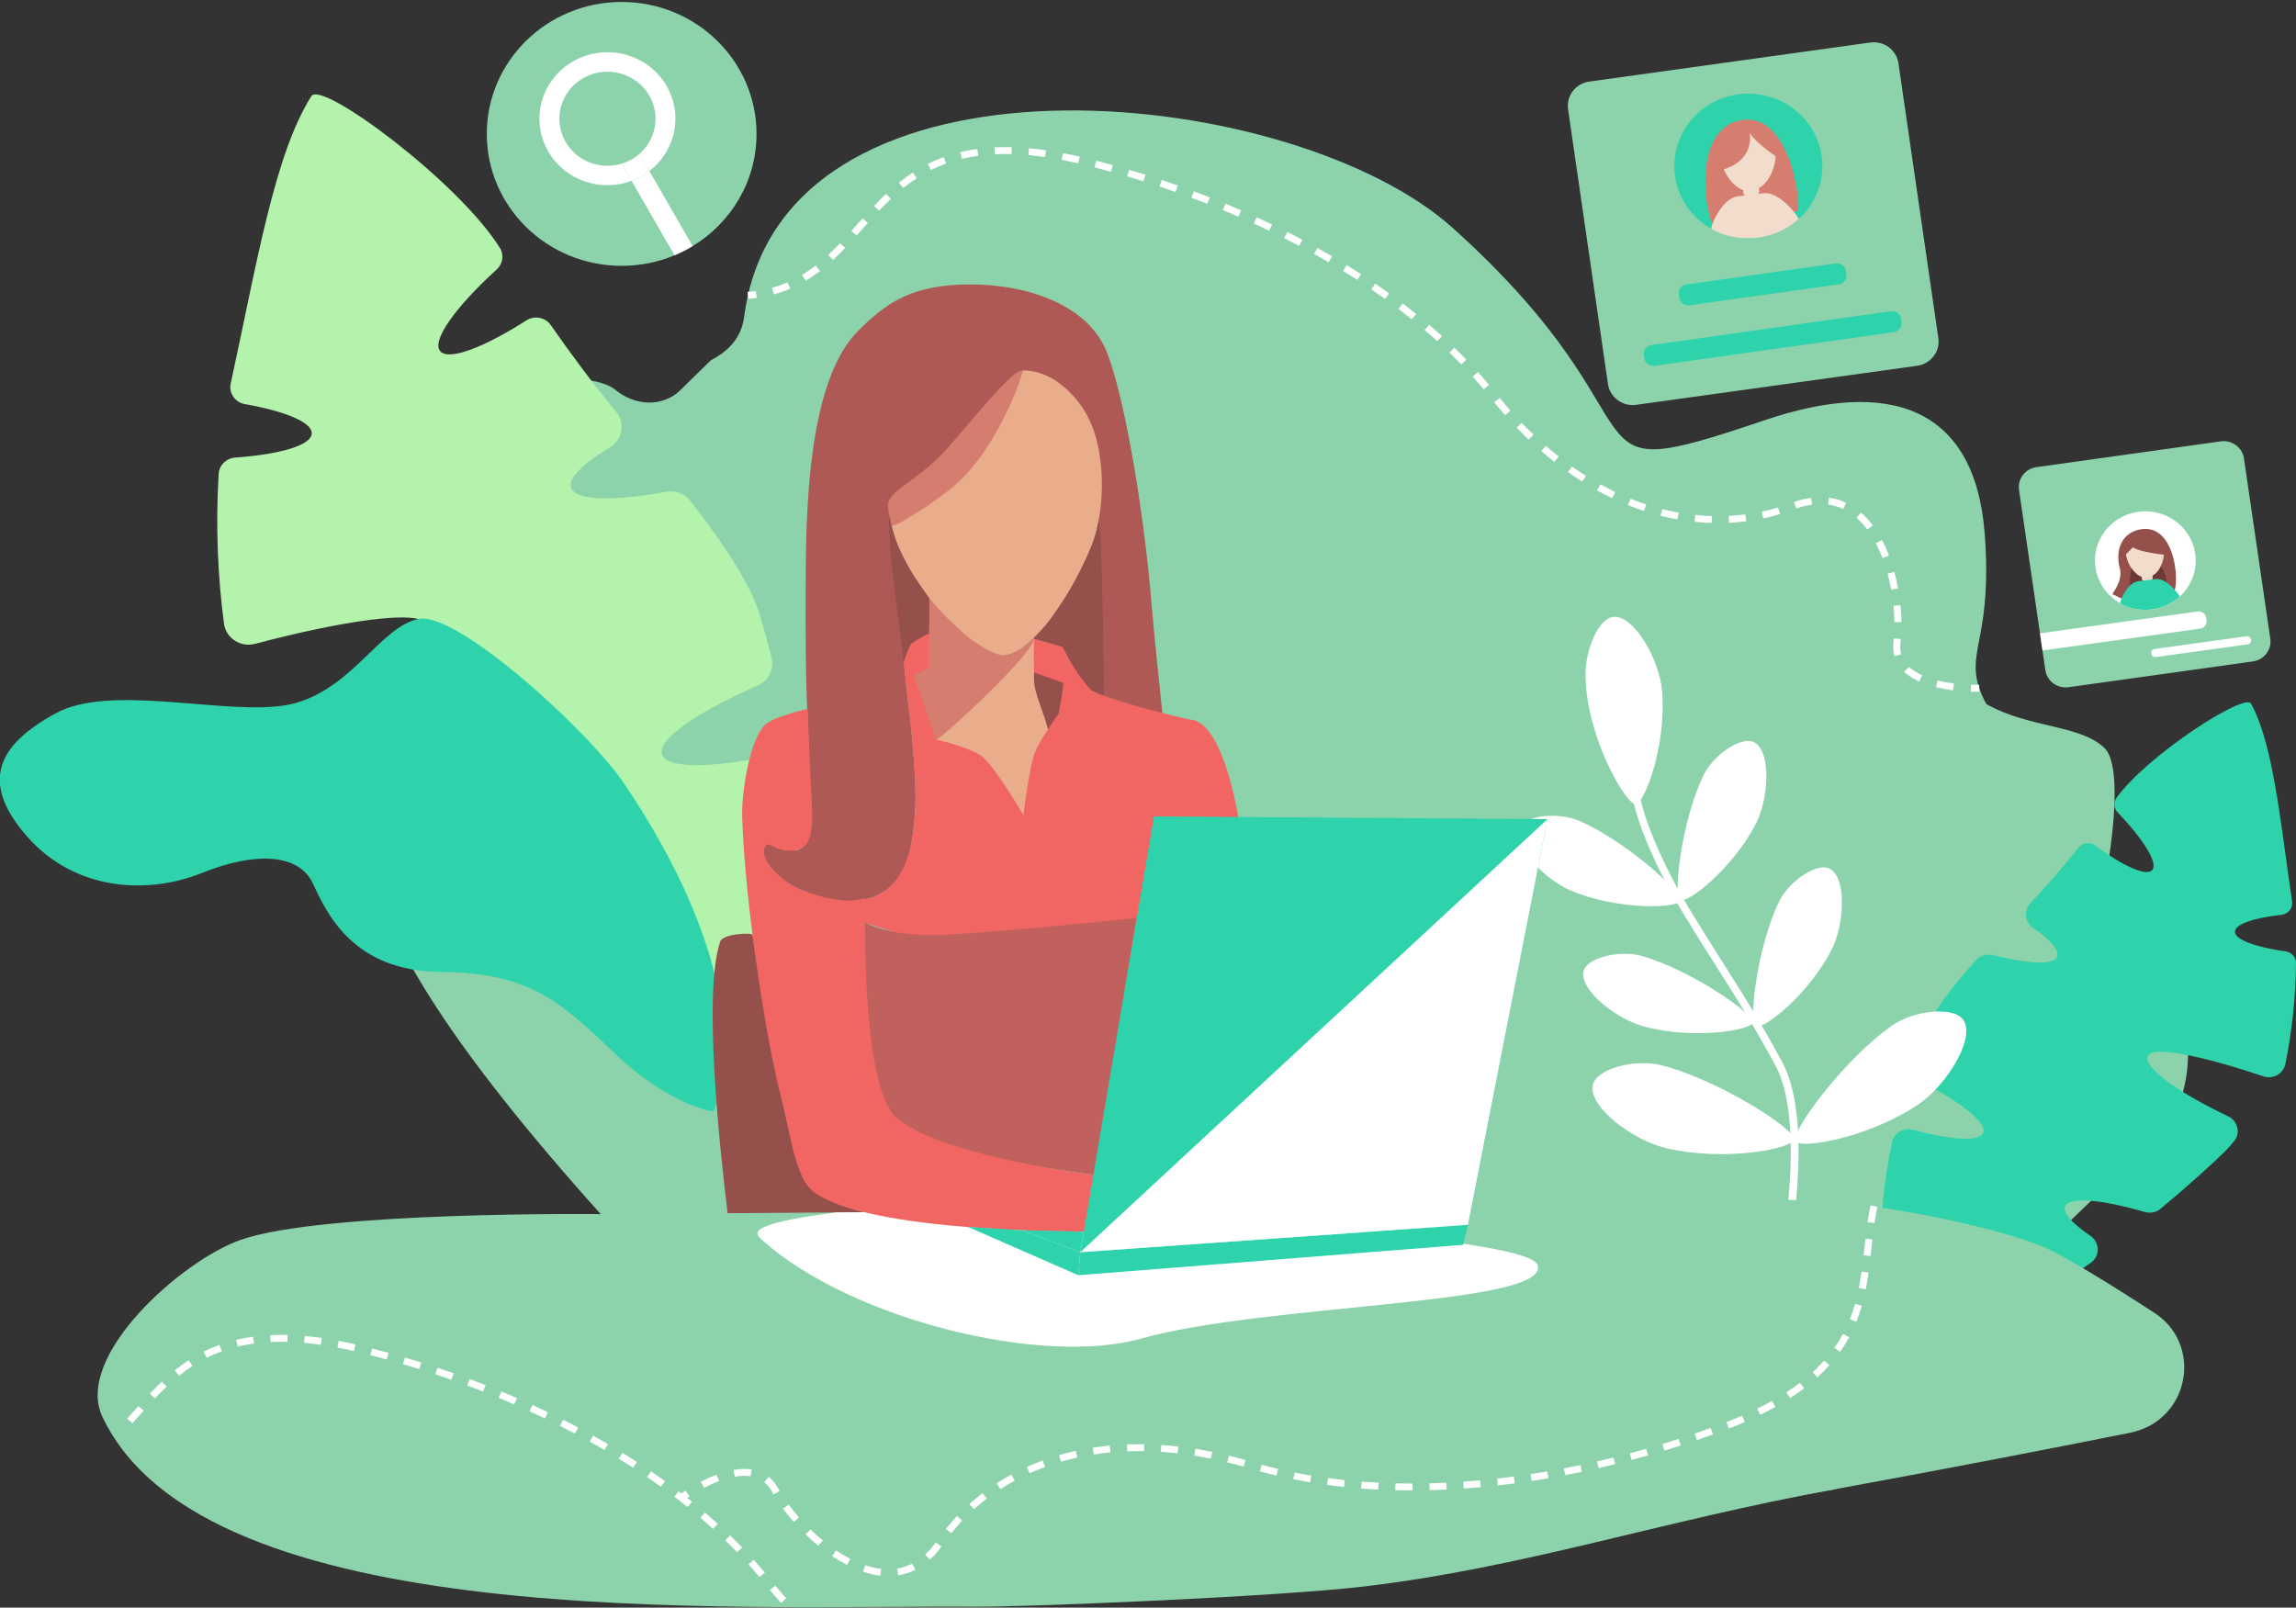<?xml version="1.0" encoding="utf-8"?>
<!-- Generator: Adobe Illustrator 23.0.3, SVG Export Plug-In . SVG Version: 6.00 Build 0)  -->
<svg version="1.1" id="Слой_1" xmlns="http://www.w3.org/2000/svg" xmlns:xlink="http://www.w3.org/1999/xlink" x="0px" y="0px"
	 width="348.446px" height="244px" viewBox="0 0 348.446 244" style="enable-background:new 0 0 348.446 244;"
	 xml:space="preserve">
<rect x="0" y="0" width="348.446" height="244" fill="#333333" stroke="none"/>
<style type="text/css">
	.st0{fill:#8CD3AC;}
	.st1{fill:#FFFFFF;}
	.st2{fill:#B3F3AC;}
	.st3{fill:#2ED3AC;}
	.st4{fill:#EAAD8C;}
	.st5{fill:#D57E70;}
	.st6{fill:#AE5955;}
	.st7{fill:#95504C;}
	.st8{fill:#F16663;}
	.st9{fill:#C0615E;}
	.st10{fill:#F2DDCC;}
	.st11{fill:#6C3A36;}
</style>
<g>
	<g>
		<g>
			<path class="st0" d="M331.053,166.503c-0.426,1.327-1.579,3.03-3.201,4.972
				c-4.242,5.081-11.691,11.81-17.747,17.766
				c-3.809,3.744-7.064,7.181-8.63,9.713
				c-6.129,9.901-13.847,19.279-22.831,27.039
				c-26.964,4.924-57.097,9.96-81.482,12.819
				c-11.569-7.158-12.436-20.161-22.812-27.032
				c-13.785-9.126-30.359-0.958-46.963-4.108
				c-17.52-3.32-24.41-10.285-35.35-22.428
				c-0.296-0.328-0.59-0.653-0.878-0.979
				c-11.439-12.756-19.445-22.98-24.904-31.348
				c-1.32-2.026-2.494-3.943-3.528-5.76c-5.461-9.588-7.118-16.421-6.804-21.902
				c0.678-11.785,10.47-17.331,11.184-30.603c0.234-4.319-0.494-9.456-2.811-15.893
				C58.403,62.379,79.901,56.083,89.747,57.773c1.577,0.269,2.855,0.745,3.673,1.416
				c2.951,2.42,7.139,2.664,9.862,0l1.72-1.69l2.889-2.829
				c2.042-1.05,3.588-2.438,4.422-4.321c0.301-0.681,0.509-1.431,0.616-2.25
				c0.146-1.121,0.338-2.209,0.577-3.264c0.039-0.18,0.081-0.358,0.125-0.536
				c9.511-38.994,82.949-31.185,106.83-9.71
				c34.425,30.954,15.052,40.108,47.415,29.167
				c18.684-6.317,31.874-2.212,33.339,17.359
				c1.117,14.947-2.538,17.517-0.998,22.825c0.049,0.168,0.104,0.338,0.164,0.513
				c0.249,0.732,0.598,1.523,1.068,2.405c6.479,3.671,14.452,3.147,17.988,6.736
				c2.032,2.069,1.767,9.604,0.452,17.761c4.463,6.136,8.739,13.081,10.831,20.074
				c0.751,2.491,1.218,4.99,1.32,7.458
				C332.147,161.469,331.853,164.022,331.053,166.503z"/>
		</g>
	</g>
	<g>
		<g>
			<path class="st1" d="M113.549,45.354l-0.089-1.038c0.418-0.034,0.835-0.08,1.239-0.137
				l0.15,1.031C114.426,45.27,113.988,45.318,113.549,45.354z"/>
		</g>
		<g>
			<path class="st1" d="M296.403,104.767c-0.923-0.113-1.799-0.271-2.603-0.469
				l0.26-1.01c0.762,0.187,1.595,0.337,2.475,0.445L296.403,104.767z
				 M291.268,103.442c-0.916-0.416-1.686-0.917-2.287-1.488l0.741-0.748
				c0.516,0.489,1.187,0.924,1.995,1.291L291.268,103.442z M287.516,99.589
				c-0.129-0.457-0.194-0.944-0.194-1.448c0-0.246,0.016-0.5,0.046-0.755
				c0.019-0.159,0.036-0.321,0.051-0.487l1.06,0.094
				c-0.016,0.174-0.034,0.346-0.054,0.513c-0.026,0.215-0.039,0.428-0.039,0.634
				c0,0.41,0.052,0.804,0.156,1.171L287.516,99.589z M287.507,94.43
				c-0.012-0.807-0.062-1.641-0.147-2.48l1.059-0.103
				c0.088,0.868,0.139,1.731,0.152,2.567L287.507,94.43z M287.01,89.487
				c-0.151-0.825-0.336-1.641-0.55-2.425l1.029-0.269
				c0.222,0.812,0.413,1.656,0.57,2.51L287.01,89.487z M285.694,84.701
				c-0.304-0.799-0.645-1.558-1.013-2.256l0.947-0.477
				c0.387,0.735,0.745,1.532,1.064,2.37L285.694,84.701z M283.377,80.362
				c-0.512-0.684-1.066-1.287-1.647-1.792l0.707-0.779
				c0.638,0.554,1.243,1.212,1.799,1.955L283.377,80.362z M259.778,79.369
				c-0.867-0.025-1.747-0.083-2.616-0.174l0.113-1.036
				c0.842,0.088,1.695,0.144,2.534,0.168L259.778,79.369z M262.401,79.343
				l-0.053-1.041c0.845-0.041,1.696-0.116,2.529-0.223l0.138,1.033
				C264.154,79.223,263.275,79.301,262.401,79.343z M254.568,78.828
				c-0.85-0.152-1.711-0.338-2.558-0.552l0.267-1.009
				c0.822,0.208,1.657,0.388,2.483,0.536L254.568,78.828z M267.602,78.674
				l-0.225-1.018c0.827-0.175,1.652-0.385,2.455-0.625l0.312,0.996
				C269.313,78.276,268.458,78.494,267.602,78.674z M249.501,77.548
				c-0.817-0.267-1.642-0.568-2.452-0.893l0.404-0.964
				c0.788,0.317,1.591,0.609,2.385,0.869L249.501,77.548z M279.72,77.248
				c-0.726-0.34-1.499-0.567-2.299-0.674l0.144-1.032
				c0.91,0.121,1.79,0.379,2.615,0.766L279.72,77.248z M272.604,77.184
				l-0.359-0.981c0.889-0.312,1.765-0.528,2.605-0.643l0.148,1.032
				C274.229,76.697,273.424,76.897,272.604,77.184z M244.663,75.607
				c-0.773-0.369-1.551-0.769-2.313-1.19l0.524-0.907
				c0.743,0.411,1.502,0.802,2.256,1.161L244.663,75.607z M240.114,73.095
				c-0.722-0.455-1.447-0.94-2.154-1.442l0.625-0.844
				c0.692,0.491,1.401,0.965,2.106,1.41L240.114,73.095z M235.888,70.102
				c-0.666-0.526-1.335-1.08-1.989-1.649l0.708-0.778
				c0.641,0.558,1.296,1.102,1.949,1.617L235.888,70.102z M231.994,66.714
				c-0.612-0.584-1.226-1.196-1.824-1.819l0.776-0.714
				c0.588,0.612,1.19,1.213,1.792,1.787L231.994,66.714z M228.427,63.005
				c-0.559-0.631-1.119-1.289-1.665-1.956l0.831-0.652
				c0.538,0.656,1.089,1.304,1.639,1.925L228.427,63.005z M225.156,59.078
				c-0.535-0.639-1.094-1.282-1.661-1.912l0.799-0.689
				c0.576,0.639,1.144,1.292,1.686,1.941L225.156,59.078z M221.764,55.311
				c-0.58-0.601-1.184-1.206-1.794-1.797l0.749-0.74
				c0.619,0.599,1.231,1.212,1.819,1.822L221.764,55.311z M218.116,51.774
				c-0.621-0.565-1.263-1.131-1.908-1.684l0.701-0.784
				c0.653,0.559,1.304,1.133,1.932,1.705L218.116,51.774z M214.248,48.462
				c-0.652-0.526-1.326-1.055-2.006-1.573l0.654-0.822
				c0.687,0.524,1.37,1.059,2.029,1.591L214.248,48.462z M210.194,45.369
				c-0.68-0.491-1.383-0.984-2.089-1.467l0.61-0.854
				c0.714,0.488,1.424,0.987,2.111,1.483L210.194,45.369z M117.443,44.681
				l-0.286-1.003c0.805-0.22,1.597-0.495,2.354-0.819l0.426,0.955
				C119.135,44.157,118.296,44.449,117.443,44.681z M122.284,42.615l-0.555-0.889
				c0.688-0.412,1.381-0.886,2.059-1.41l0.66,0.818
				C123.736,41.683,123.008,42.182,122.284,42.615z M205.979,42.486
				c-0.709-0.46-1.436-0.919-2.16-1.366l0.567-0.881
				c0.731,0.451,1.465,0.915,2.181,1.379L205.979,42.486z M201.628,39.804
				c-0.729-0.427-1.476-0.854-2.221-1.269l0.527-0.905
				c0.751,0.418,1.505,0.849,2.24,1.28L201.628,39.804z M126.429,39.446
				l-0.733-0.755c0.567-0.527,1.152-1.108,1.789-1.775l0.779,0.711
				C127.612,38.309,127.012,38.905,126.429,39.446z M197.16,37.314
				c-0.745-0.395-1.51-0.79-2.273-1.175l0.488-0.926
				c0.769,0.388,1.54,0.787,2.292,1.185L197.16,37.314z M130.002,35.738
				l-0.8-0.688c0.29-0.323,0.58-0.648,0.87-0.973
				c0.276-0.309,0.552-0.619,0.83-0.928l0.8,0.688
				c-0.277,0.308-0.552,0.617-0.827,0.926
				C130.583,35.088,130.293,35.414,130.002,35.738z M192.591,35.008
				c-0.764-0.367-1.544-0.732-2.318-1.085l0.45-0.944
				c0.78,0.356,1.566,0.725,2.336,1.094L192.591,35.008z M187.935,32.881
				c-0.775-0.337-1.567-0.672-2.357-0.998l0.414-0.96
				c0.796,0.328,1.595,0.667,2.375,1.006L187.935,32.881z M133.418,31.969
				l-0.78-0.709c0.645-0.68,1.242-1.278,1.824-1.827l0.739,0.75
				C134.633,30.719,134.05,31.303,133.418,31.969z M183.204,30.927
				c-0.79-0.31-1.597-0.618-2.397-0.915l0.378-0.974
				c0.806,0.3,1.619,0.61,2.415,0.922L183.204,30.927z M178.394,29.139
				c-0.804-0.283-1.622-0.563-2.429-0.831l0.343-0.986
				c0.813,0.271,1.636,0.552,2.447,0.837L178.394,29.139z M137.092,28.527
				l-0.676-0.805c0.695-0.559,1.405-1.076,2.112-1.536l0.59,0.867
				C138.441,27.495,137.759,27.99,137.092,28.527z M173.521,27.518
				c-0.815-0.256-1.642-0.507-2.458-0.747l0.307-0.998
				c0.821,0.242,1.654,0.495,2.475,0.752L173.521,27.518z M168.593,26.066
				c-0.825-0.227-1.66-0.449-2.483-0.661l0.27-1.008
				c0.829,0.213,1.671,0.437,2.501,0.666L168.593,26.066z M141.286,25.808
				l-0.485-0.927c0.78-0.39,1.592-0.74,2.415-1.037l0.37,0.977
				C142.802,25.104,142.029,25.436,141.286,25.808z M163.619,24.792
				c-0.848-0.196-1.69-0.375-2.503-0.53l0.204-1.022
				c0.826,0.158,1.682,0.339,2.544,0.539L163.619,24.792z M145.989,24.1
				l-0.254-1.012c0.831-0.2,1.7-0.362,2.582-0.482l0.146,1.032
				C147.618,23.754,146.785,23.909,145.989,24.1z M158.596,23.838
				c-0.862-0.124-1.714-0.225-2.534-0.299l0.098-1.037
				c0.839,0.076,1.711,0.179,2.592,0.306L158.596,23.838z M150.98,23.411
				l-0.052-1.04c0.846-0.04,1.731-0.048,2.621-0.024l-0.029,1.041
				C152.656,23.364,151.799,23.372,150.98,23.411z"/>
		</g>
		<g>
			<path class="st1" d="M300.054,104.982c-0.323,0-0.648-0.005-0.969-0.014l0.033-1.041
				c0.416,0.012,0.838,0.017,1.256,0.012l0.011,1.042
				C300.275,104.981,300.165,104.982,300.054,104.982z"/>
		</g>
	</g>
</g>
<g>
	<g>
		<path class="st2" d="M47.311,65.797c0.078-1.695-3.989-3.365-10.16-4.468
			c-1.479-0.264-2.451-1.673-2.138-3.112c4.035-18.561,6.65-34.779,12.248-43.636
			c1.543-2.434,22.309,12.982,28.596,23.031c0.664,1.062,0.46,2.433-0.471,3.281
			c-6.244,5.686-9.903,10.77-8.593,12.388c1.238,1.522,6.556-0.484,13.102-4.659
			c1.228-0.783,2.862-0.469,3.688,0.716c3.123,4.484,6.446,8.941,9.906,13.147
			c1.422,1.726,0.993,4.278-0.937,5.434c-4.116,2.473-6.364,4.674-5.87,6.11
			c0.673,1.984,6.314,2.081,14.386,0.614c1.407-0.257,2.835,0.271,3.698,1.376
			c5.343,6.855,9.236,12.917,10.53,17.264c0.607,2.044,1.214,4.233,1.796,6.525
			c0.438,1.717-0.438,3.501-2.086,4.226c-9.341,4.113-15.296,8.231-14.529,10.496
			c0.705,2.076,6.945,2.074,15.73,0.348c2.13-0.419,4.19,0.989,4.483,3.088
			c2.348,16.986,1.571,34.299-8.21,40.438
			c-7.994,5.011-23.731-4.7-38.099-16.457c-1.979-1.626-1.719-4.664,0.495-5.973
			c4.282-2.535,6.631-4.794,6.126-6.272c-0.768-2.245-7.994-2.058-17.925,0.11
			c-1.23,0.264-2.531-0.091-3.434-0.955c-6.046-5.756-10.924-10.871-13.503-13.771
			c-0.714-0.801-1.368-1.661-1.971-2.568c-1.265-1.913-0.36-4.486,1.797-5.34
			c11.789-4.671,19.77-9.717,18.891-12.313c-0.874-2.561-13.434-0.51-26.147,2.852
			c-2.201,0.582-4.423-0.854-4.718-3.064c-0.933-7.024-1.296-14.845-0.807-22.733
			c0.082-1.32,1.142-2.37,2.489-2.468C42.531,68.948,47.229,67.593,47.311,65.797
			z"/>
	</g>
</g>
<g>
	<path class="st3" d="M4.13,126.979c7.338,8.337,18.399,8.791,26.52,5.51
		c8.118-3.272,14.704-2.92,16.809,1.56c2.108,4.471,6.03,13.33,19.385,13.459
		s18.007,4.301,26.422,12.341c8.415,8.041,14.979,8.83,14.979,8.83
		s3.38-6.498,0.543-19.4c-1.701-7.738-5.643-17.786-13.901-30.117
		c-5.592-8.358-25.613-26.436-31.37-25.227
		c-5.759,1.218-9.858,10.266-18.637,12.759c-7.791,2.212-23.452-2.05-33.032,0.297
		c-1.218,0.295-2.328,0.696-3.317,1.23
		C-0.281,112.978-3.211,118.635,4.13,126.979z"/>
</g>
<g>
	<g>
		<g>
			<path class="st3" d="M339.185,141.401c0.027-1.149,2.854-2.095,7.076-2.562
				c1.012-0.112,1.735-1.02,1.591-2.007c-1.855-12.725-2.86-23.803-6.227-30.04
				c-0.928-1.714-15.687,7.77-20.407,14.279c-0.499,0.688-0.425,1.623,0.164,2.238
				c3.953,4.123,6.187,7.724,5.225,8.758c-0.908,0.973-4.408-0.622-8.636-3.738
				c-0.793-0.585-1.912-0.446-2.526,0.318c-2.321,2.89-4.776,5.752-7.312,8.439
				c-1.042,1.103-0.872,2.847,0.378,3.714c2.665,1.856,4.081,3.445,3.68,4.393
				c-0.548,1.311-4.365,1.122-9.751-0.232c-0.939-0.237-1.929,0.056-2.564,0.764
				c-3.933,4.392-6.848,8.314-7.927,11.194c-0.506,1.354-1.02,2.806-1.52,4.329
				c-0.377,1.141,0.131,2.386,1.211,2.95c6.119,3.2,9.951,6.25,9.326,7.747
				c-0.574,1.371-4.791,1.089-10.647-0.472c-1.42-0.379-2.878,0.48-3.175,1.885
				c-2.384,11.374-2.673,23.109,3.649,27.697c5.167,3.746,16.259-2.109,26.521-9.409
				c1.414-1.01,1.381-3.075-0.054-4.059c-2.775-1.906-4.256-3.538-3.845-4.514
				c0.624-1.483,5.499-1.031,12.109,0.88c0.819,0.234,1.715,0.052,2.365-0.491
				c4.356-3.618,7.893-6.855,9.772-8.699c0.52-0.509,1.003-1.061,1.453-1.647
				c0.945-1.236,0.454-3.016-0.964-3.69c-7.748-3.687-12.905-7.456-12.189-9.171
				c0.711-1.692,9.103,0.26,17.537,3.103c1.46,0.492,3.029-0.378,3.332-1.858
				c0.961-4.705,1.573-9.974,1.613-15.327c0.007-0.895-0.661-1.653-1.566-1.78
				C342.268,143.746,339.157,142.619,339.185,141.401z"/>
		</g>
	</g>
</g>
<g>
	<g>
		<g>
			<path class="st1" d="M270.604,192.505c0.264-0.005,0.498-0.189,0.552-0.453
				c0.182-0.874,4.374-21.527-0.707-30.904
				c-3.351-6.182-6.044-10.418-8.894-14.903c-1.493-2.348-3.035-4.776-4.795-7.665
				c-5.297-8.696-8.63-17.316-8.107-20.96c0.613-4.271-2.027-5.712-2.139-5.771
				c-0.282-0.146-0.631-0.045-0.781,0.23c-0.151,0.275-0.046,0.617,0.235,0.764
				c0.079,0.044,2.039,1.163,1.543,4.619c-0.566,3.938,2.753,12.657,8.258,21.696
				c1.766,2.898,3.311,5.331,4.806,7.682c2.963,4.663,5.522,8.69,8.854,14.837
				c4.889,9.019,0.64,29.941,0.597,30.151c-0.064,0.305,0.138,0.603,0.451,0.665
				C270.519,192.502,270.562,192.506,270.604,192.505z"/>
		</g>
		<path class="st1" d="M287.253,155.584c-7.379,5.082-15.665,16.409-14.778,17.641
			c0.886,1.232,11.392-0.609,18.771-5.691c4.056-2.793,8.353-9.519,6.864-12.493
			C296.89,152.604,290.576,153.296,287.253,155.584z"/>
		<path class="st1" d="M270.05,136.733c-3.347,6.741-4.745,18.485-3.569,19.044
			c1.176,0.559,8.206-5.033,11.553-11.774c1.84-3.705,2.207-10.428-0.148-12.039
			C275.956,130.645,271.557,133.697,270.05,136.733z"/>
		<path class="st1" d="M258.587,117.55c-3.347,6.741-4.745,18.485-3.569,19.044
			c1.176,0.559,8.206-5.033,11.553-11.774c1.84-3.705,2.207-10.428-0.148-12.039
			C264.493,111.462,260.094,114.514,258.587,117.55z"/>
		<path class="st1" d="M240.618,102.361c0.058,9.472,6.19,19.817,7.605,19.692
			c1.415-0.126,4.752-9.194,4-17.309c-0.413-4.46-3.929-10.922-7.046-11.127
			C242.624,93.448,240.596,98.692,240.618,102.361z"/>
		<path class="st1" d="M252.014,161.647c8.748,2.163,20.626,9.842,20.249,11.303
			c-0.377,1.461-10.862,3.417-19.61,1.254
			c-4.809-1.189-11.28-5.966-10.976-9.265
			C241.925,162.236,248.074,160.673,252.014,161.647z"/>
		<path class="st1" d="M249.14,145.082c7.363,2.063,17.232,8.886,16.872,10.115
			c-0.36,1.23-9.308,2.617-16.671,0.555c-4.047-1.134-9.408-5.355-9.061-8.146
			C240.565,145.319,245.824,144.153,249.14,145.082z"/>
		<path class="st1" d="M239.594,124.555c7.028,2.979,15.909,10.997,15.39,12.17
			c-0.52,1.174-9.576,1.414-16.604-1.565c-3.863-1.638-8.619-6.503-7.905-9.226
			C231.06,123.703,236.429,123.214,239.594,124.555z"/>
	</g>
</g>
<path class="st0" d="M323.239,217.46c-12.195,2.43-27.777,5.46-44.594,8.534
	c-26.964,4.924-47.415,11.95-71.799,14.81
	c-12.964,1.52-50.595,3.104-58.973,3.05
	c-37.041-0.236-116.793,4.075-132.336-28.829
	c-4.326-9.156,11.982-23.697,21.012-26.856
	c12.499-4.372,54.611-3.902,54.611-3.902l19.266-0.137l16.383-0.114l4.344-0.03
	l26.72-0.188c0,0,93.771-4.297,124.768-0.885
	c7.01,0.772,20.99,3.592,27.465,6.33c4.404,1.862,16.414,9.731,16.414,9.731
	C334.534,203.725,332.422,215.629,323.239,217.46z"/>
<g>
	<path class="st4" d="M141.581,109.011c0.086,0.983,0.039,1.261,0.163,2.279
		c0.221,1.82,0.665,0.999,4.311,2.275c4.085,1.431,3.543,1.925,5.068,3.809
		c1.174,1.45,4.103,6.561,4.26,6.54c0.209-0.027,0.698-3.953,1.007-5.877
		c0.741-4.608,2.806-6.843,2.87-7.164c0.091-0.458-1.796-5.079-2.06-6.679
		c-0.078-0.476-0.04-1.459-0.069-2.143c-0.009-0.204,0.067-5.264,0.01-5.31
		c-0.099-0.08-2.105,2.505-3.902,2.657c-0.162,0.014-0.653,0.076-1.433,0.028
		c-2.926-0.18-6.939-4.606-7.393-5.091c-2.221-2.373-3.276-3.962-3.26-3.534
		C141.253,93.551,140.644,98.288,141.581,109.011z"/>
	<path class="st4" d="M155.162,55.744c-0.713,0.175-1.23,0.849-1.931,1.372
		c-1.065,0.794-1.666,1.529-2.464,2.476c-1.524,1.808,0.111-0.212-3.051,3.526
		c-2.435,2.879-2.823,3.34-2.823,3.34c-1.265,1.505-1.584,1.897-2.237,2.554
		c-0.243,0.244-1.083,1.08-2.325,2.088c-1.243,1.009-1.593,1.138-2.708,2.027
		c-2.169,1.729-3.524,2.128-2.663,5.348c0.43,1.608,0.023,2.006,2.629,7.127
		c0.859,1.689,3.266,4.992,3.325,5.062c4.969,5.969,7.675,7.697,9.669,8.437
		c1.131,0.42,1.668,0.44,2.209,0.305c1.27-0.317,2.06-0.832,2.523-1.213
		c3.494-2.876,5.146-5.467,5.146-5.467c2.432-3.588,4.026-6.267,5.364-10.283
		c1.445-4.338,1.452-6.586,1.421-9.071c-0.022-1.785,0.09-4.646-1.113-8.026
		c-0.433-1.215-1.126-2.746-2.438-4.466c-0.386-0.506-1.756-2.933-4.688-4.187
		C157.012,55.841,155.469,55.668,155.162,55.744z"/>
	<path class="st5" d="M156.994,96.75c0,2.47-14.088,15.264-14.919,15.56
		c-0.099,0.035-2.566-7.126-3.329-9.705l2.144-1.116
		c0.008-0.706,0.019-1.435,0.018-2.175c-0.003-2.846-0.108-8.808,0.055-8.606
		c0.663,0.819,2.687,3.149,5.56,5.645c1.776,1.543,4.822,3.262,5.943,3.086
		c0.87-0.136,1.526-0.42,2.335-0.933c1.112-0.706,2.084-1.751,2.195-1.797
		C157.007,96.704,156.994,96.737,156.994,96.75z"/>
	<path class="st5" d="M155.194,56.151c0.353-0.062-3.522,11.518-10.076,17.322
		c-2.792,2.473-9.589,6.904-9.884,6.244c0,0-0.668-1.682-0.477-3.546
		c0.029-0.287,0.358-1.257,2.089-2.545c1.507-1.121,1.828-1.243,2.799-1.962
		c1.613-1.192,2.56-2.066,3.324-2.938c1.016-1.16,1.133-1.241,2.674-3.109
		c0.894-1.084,5.855-6.99,7.189-8.159
		C154.109,56.34,154.839,56.213,155.194,56.151z"/>
	<path class="st6" d="M156.978,96.941l4.18,1.362c0,0,2.778,5.314,4.161,6.379
		c0.815,0.628,2.407,1.187,3.241,1.51c2.013,0.78,7.856,2.155,7.856,2.155
		s-1.289-12.163-1.616-16.226c-1.263-15.721-4.527-33.709-7.095-39.292
		c-3.323-7.223-13.311-10.023-22.096-9.629
		c-7.663,0.343-11.346,2.966-15.439,7.085c-7.77,7.819-7.849,28.363-7.897,38.077
		c-0.095,19.071,0.371,19.064,0.476,26.414c0.089,6.228,0.874,9.331,0.011,12.283
		c-0.184,0.629-0.935,1.791-1.8,1.934c-3.29,0.545-4.426-1.801-4.906-0.688
		c-2.28,5.285,15.609,13.925,21.019,3.812c1.389-2.596,1.855-8.025,1.873-11.13
		c0.021-3.793-0.598-10.498-1.196-15.015c-0.178-1.344-0.534-5.309-0.534-5.309
		s0.903-2.74,1.169-2.867c1.071-0.512,2.552-1.48,2.552-1.48
		s0.169-4.84,0.058-5.602c0,0-0.467-0.623-1.169-1.641
		c-0.536-0.779-0.929-1.342-1.469-2.223c-1.048-1.71-1.89-3.617-2.195-4.324
		c-0.391-0.908-1.708-5.287-1.333-6.304c0.755-2.046,3.805-3.054,7.591-6.758
		c3.296-3.224,10.756-13.205,12.723-13.237c0.229-0.004,4.897-0.416,9.038,5.509
		c3.672,5.253,3.462,13.759,2.254,18.652c-1.144,4.636-5.688,12.696-9.157,16.049
		c-0.101,0.097-0.197,0.191-0.296,0.28L156.978,96.941z"/>
	<path class="st7" d="M140.984,90.747c-0.279-0.355-1.112-1.53-1.976-2.829
		c-0.772-1.161-1.514-2.472-1.917-3.31c-0.444-0.925-1.101-2.243-1.483-3.673
		c-0.367-1.375-0.676-2.616-0.708-2.874c-0.018-0.141-0.017,1.704,0.148,4.129
		c0.166,2.446,0.45,5.383,0.729,7.436c0.376,2.77,1.367,10.887,1.367,10.887
		l0.593-1.452c0,0,0.265-0.966,0.475-1.087c0.656-0.378,2.445-1.286,2.713-1.625
		C141.035,96.213,141.035,90.812,140.984,90.747z"/>
	<path class="st7" d="M166.726,79.07c-0.043,0.096-0.237,1.86-1.119,3.936
		c-0.97,2.284-2.305,4.948-3.231,6.495c-0.674,1.127-1.93,3.015-2.601,3.989
		c-0.767,1.113-2.058,2.557-2.793,3.225c-0.029,0.026-0.015,0.282-0.015,0.282
		l4.21,1.172c0,0,2.69,5.152,4.161,6.379c0.982,0.819,2.236,1.138,2.236,1.138
		S167.208,77.99,166.726,79.07z"/>
	<path class="st7" d="M156.949,101.916c3.949,1.43,4.441,1.596,4.439,1.74
		c-0.036,2.189-0.35,2.579-0.651,4.53c-0.07,0.455-1.667,2.594-1.667,2.594
		c-0.664-2.596-1.727-4.764-2.073-6.73
		C156.886,103.424,156.896,101.897,156.949,101.916z"/>
	<path class="st8" d="M140.959,96.14c-0.147,0.034-2.455,1.345-2.638,1.532
		c-0.303,0.308-1.189,2.712-1.176,2.841c0.209,2.125,0.724,6.683,1.085,9.663
		c0.142,1.171,0.237,2.362,0.317,3.329c0.178,2.149,0.268,3.698,0.268,3.698
		s0.736,1.21,1.123,1.159c0.824-0.11,2.163-6.053,2.163-6.053
		s-2.109-5.993-3.31-9.658c-0.026-0.078,0.443-0.287,0.943-0.548
		c0.427-0.222,1.182-0.615,1.182-0.615
		C140.942,101.119,140.996,96.131,140.959,96.14z"/>
	<path class="st8" d="M161.178,98.169c0.235,0.033,1.517,3.413,4.286,6.438
		c0.266,0.29,1.306,2.518,1.328,2.715c0.254,2.229-0.946,6.007-1.9,7.73
		c-0.33,0.596-0.87,1.174-1.134,1.124c-0.259-0.048-0.424-0.604-0.616-1.289
		c-0.127-0.454-0.556-1.323-1.179-2.647c-0.773-1.641-1.396-3.166-1.268-4.065
		c0.08-0.568,0.656-3.306,0.68-4.475c0.004-0.198-4.443-1.502-4.448-1.708
		c-0.065-2.627-0.048-4.41,0.04-4.995
		C156.977,96.932,161.152,98.166,161.178,98.169z"/>
	<path class="st8" d="M142.14,112.306c0.511-0.015,5.487,1.348,6.888,2.498
		c2.157,1.77,6.283,8.915,6.283,8.915s0.869-7.198,1.75-9.525
		c0.61-1.61,3.671-6.083,3.661-5.86c-0.044,0.97,0.747,2.891,1.619,4.34
		c0.977,1.624,1.156,3.322,1.445,3.417c0.839,0.275,3.113-6.213,2.91-8.447
		c-0.072-0.787-1.193-2.99-1.193-2.99c1.853,1.414,14.132,4.44,15.332,4.587
		c4.909,0.602,7.094,14.815,7.094,14.815l-12.693-0.089
		c0,0-2.417,13.945-2.607,15.274c-0.545,3.816-21.442,8.081-41.465,0.759
		c-0.732-0.268-0.119-2.839,0.014-3.424c0.084-0.373,5.993-0.05,7.385-10.123
		c0.335-2.425,0.52-5.441,0.247-9.217c-0.015-0.209,0.71,1.129,1.093,1.13
		C140.787,118.365,141.806,112.316,142.14,112.306z"/>
	<path class="st9" d="M131.061,139.874c0,0,3.182,2.179,11.039,2.026
		c7.002-0.136,30.425-2.569,30.425-2.569l-6.392,39.013
		c-7.892-1.098-15.073-2.337-19.299-3.378c-7.231-1.781-8.607-2.592-10.872-4.428
		C130.813,166.364,131.061,139.874,131.061,139.874z"/>
	<path class="st7" d="M131.153,183.984L110.426,184.129
		c-1.2-9.764-3.751-33.547-1.122-41.226c0.418-1.223,4.848-1.38,4.905-1.019
		c4.328,27.637,7.098,35.758,7.687,36.961
		C123.335,181.778,128.864,183.417,131.153,183.984z"/>
	<path class="st1" d="M173.153,203.166c-15.034,4.221-43.77-2.861-57.298-14.786
		c-1.303-1.148-3.225-2.491,10.954-4.366l4.344-0.03l26.72-0.188
		c31.3,1.535,74.241,4.344,75.475,8.211
		C235.296,198.107,192.165,197.828,173.153,203.166z"/>
	<path class="st8" d="M122.572,107.577c0,0-5.512,1.252-6.633,2.578
		c-2.299,2.72-3.392,10.216-3.305,13.745c0.272,11.005,3.28,32.977,6.162,43.617
		c0.921,3.4,1.794,11.092,4.598,13.292c8.114,6.366,41.362,6.124,41.362,6.124
		l1.378-8.59c0,0-22.285-2.667-29.807-8.417
		c-4.994-3.817-5.111-24.748-5.083-33.586c0-0.149-2.893,1.52-9.794-1.381
		c-3.356-1.411-6.55-5.007-5.202-6.668c0.503-0.619,2.526,1.673,5.319,0.461
		c2.12-0.919,1.732-5.288,1.487-9.841
		C122.825,114.657,122.696,110.367,122.572,107.577z"/>
	<polygon class="st3" points="222.03,188.929 222.785,185.89 163.951,190.049 163.637,193.544 	"/>
	<polygon class="st3" points="146.898,186.209 154.996,186.711 163.951,190.049 163.637,193.544 	
		"/>
	<polygon class="st3" points="164.482,186.934 154.996,186.711 163.951,190.049 	"/>
	<polygon class="st3" points="175.133,123.914 234.85,124.323 222.785,185.89 163.951,190.049 	"/>
	<path class="st1" d="M234.85,124.323l-12.065,61.567l-58.834,4.16
		c0,0,26.894-24.932,35.859-33.243C208.57,148.686,234.85,124.323,234.85,124.323z"/>
</g>
<g>
	<path class="st1" d="M118.521,243.272c-0.559-0.631-1.119-1.289-1.665-1.956l0.831-0.652
		c0.538,0.656,1.09,1.304,1.639,1.925L118.521,243.272z"/>
	<path class="st1" d="M115.251,239.345c-0.535-0.639-1.094-1.282-1.661-1.912l0.799-0.689
		c0.576,0.639,1.144,1.292,1.686,1.941L115.251,239.345z"/>
	<path class="st1" d="M111.859,235.578c-0.581-0.601-1.184-1.206-1.794-1.797l0.749-0.74
		c0.619,0.599,1.231,1.212,1.819,1.822L111.859,235.578z"/>
	<path class="st1" d="M108.21,232.041c-0.621-0.565-1.263-1.131-1.908-1.684l0.701-0.784
		c0.653,0.559,1.304,1.133,1.932,1.705L108.21,232.041z"/>
	<path class="st1" d="M104.343,228.73c-0.652-0.526-1.326-1.055-2.006-1.573l0.654-0.822
		c0.687,0.524,1.37,1.059,2.029,1.591L104.343,228.73z"/>
	<path class="st1" d="M100.288,225.637c-0.68-0.491-1.383-0.984-2.089-1.467l0.61-0.854
		c0.713,0.488,1.424,0.987,2.111,1.483L100.288,225.637z"/>
	<path class="st1" d="M96.074,222.753c-0.709-0.46-1.436-0.919-2.16-1.366l0.567-0.882
		c0.731,0.451,1.465,0.915,2.181,1.379L96.074,222.753z"/>
	<path class="st1" d="M91.723,220.071c-0.729-0.427-1.476-0.854-2.22-1.269l0.527-0.905
		c0.751,0.418,1.505,0.849,2.24,1.28L91.723,220.071z"/>
	<path class="st1" d="M87.254,217.581c-0.745-0.395-1.51-0.79-2.273-1.175l0.488-0.926
		c0.769,0.388,1.54,0.787,2.292,1.185L87.254,217.581z"/>
	<path class="st1" d="M20.096,216.006l-0.8-0.688c0.29-0.323,0.58-0.648,0.87-0.973
		c0.276-0.309,0.552-0.619,0.829-0.928l0.8,0.688
		c-0.277,0.308-0.552,0.617-0.827,0.926
		C20.678,215.356,20.388,215.682,20.096,216.006z"/>
	<path class="st1" d="M82.686,215.276c-0.764-0.367-1.544-0.732-2.318-1.086l0.45-0.944
		c0.78,0.356,1.566,0.725,2.336,1.094L82.686,215.276z"/>
	<path class="st1" d="M78.03,213.149c-0.775-0.337-1.567-0.672-2.357-0.998l0.414-0.96
		c0.796,0.328,1.595,0.667,2.375,1.006L78.03,213.149z"/>
	<path class="st1" d="M23.513,212.236l-0.78-0.709c0.645-0.68,1.242-1.278,1.824-1.827
		l0.739,0.75C24.728,210.986,24.145,211.57,23.513,212.236z"/>
	<path class="st1" d="M73.299,211.195c-0.79-0.31-1.597-0.618-2.397-0.915l0.378-0.974
		c0.806,0.3,1.619,0.61,2.415,0.922L73.299,211.195z"/>
	<path class="st1" d="M68.488,209.406c-0.804-0.283-1.622-0.563-2.429-0.831l0.343-0.986
		c0.813,0.271,1.637,0.552,2.447,0.837L68.488,209.406z"/>
	<path class="st1" d="M27.186,208.795l-0.676-0.805c0.695-0.559,1.405-1.076,2.112-1.536
		l0.59,0.867C28.536,207.762,27.854,208.258,27.186,208.795z"/>
	<path class="st1" d="M63.616,207.785c-0.815-0.256-1.642-0.507-2.457-0.747l0.307-0.998
		c0.821,0.242,1.654,0.495,2.475,0.752L63.616,207.785z"/>
	<path class="st1" d="M58.688,206.334c-0.825-0.227-1.66-0.449-2.483-0.661l0.27-1.008
		c0.829,0.213,1.671,0.437,2.501,0.666L58.688,206.334z"/>
	<path class="st1" d="M31.381,206.075l-0.485-0.927c0.78-0.39,1.592-0.739,2.415-1.037
		l0.37,0.977C32.897,205.371,32.123,205.704,31.381,206.075z"/>
	<path class="st1" d="M53.713,205.06c-0.848-0.196-1.69-0.375-2.503-0.53l0.204-1.022
		c0.826,0.158,1.682,0.339,2.544,0.539L53.713,205.06z"/>
	<path class="st1" d="M36.084,204.368l-0.254-1.012c0.831-0.2,1.7-0.362,2.582-0.482
		l0.146,1.032C37.712,204.021,36.88,204.177,36.084,204.368z"/>
	<path class="st1" d="M48.691,204.106c-0.862-0.124-1.714-0.225-2.534-0.299l0.098-1.037
		c0.839,0.076,1.711,0.179,2.592,0.306L48.691,204.106z"/>
	<path class="st1" d="M41.075,203.679l-0.052-1.04c0.846-0.04,1.731-0.048,2.621-0.024
		l-0.029,1.041C42.751,203.632,41.894,203.64,41.075,203.679z"/>
</g>
<g>
	<g>
		<path class="st1" d="M106.348,224.893c0.822-0.426,1.632-0.788,2.406-1.078l0.38,0.973
			c-0.734,0.274-1.504,0.619-2.288,1.025L106.348,224.893z M111.33,223.096
			c0.995-0.173,1.918-0.196,2.746-0.066l-0.168,1.029
			c-0.709-0.111-1.514-0.09-2.391,0.063L111.33,223.096z M116.663,224.145
			c0.374,0.302,0.713,0.664,1.008,1.077c0.144,0.201,0.28,0.418,0.405,0.644
			c0.078,0.141,0.159,0.283,0.243,0.427l-0.924,0.518
			c-0.089-0.152-0.175-0.302-0.257-0.451c-0.105-0.191-0.219-0.373-0.34-0.541
			c-0.24-0.336-0.514-0.629-0.814-0.871L116.663,224.145z M119.695,228.364
			c0.483,0.654,1.013,1.31,1.574,1.949l-0.807,0.679
			c-0.581-0.661-1.129-1.34-1.63-2.017L119.695,228.364z M123.001,232.134
			c0.608,0.591,1.238,1.155,1.873,1.677l-0.685,0.798
			c-0.658-0.541-1.31-1.125-1.939-1.736L123.001,232.134z M126.886,235.314
			c0.718,0.484,1.442,0.914,2.153,1.279l-0.496,0.922
			c-0.748-0.385-1.508-0.837-2.261-1.343L126.886,235.314z M131.328,237.567
			c0.82,0.273,1.627,0.455,2.4,0.543l-0.122,1.035
			c-0.847-0.096-1.729-0.294-2.62-0.591L131.328,237.567z M151.238,225.13
			c0.724-0.466,1.48-0.912,2.244-1.326l0.515,0.912
			c-0.741,0.401-1.473,0.833-2.174,1.285L151.238,225.13z M149.104,226.624
			l0.654,0.822c-0.668,0.508-1.321,1.047-1.94,1.602l-0.719-0.768
			C147.739,227.707,148.414,227.149,149.104,226.624z M155.821,222.648
			c0.786-0.353,1.599-0.684,2.419-0.984l0.373,0.976
			c-0.795,0.291-1.585,0.613-2.348,0.955L155.821,222.648z M145.237,230.092
			l0.781,0.708c-0.574,0.607-1.127,1.243-1.644,1.891l-0.839-0.641
			C144.07,231.379,144.642,230.72,145.237,230.092z M160.722,220.851
			c0.826-0.24,1.678-0.457,2.532-0.645l0.234,1.016
			c-0.831,0.183-1.66,0.394-2.463,0.628L160.722,220.851z M136.149,238.064
			c0.794-0.129,1.56-0.377,2.278-0.739l0.488,0.926
			c-0.816,0.411-1.688,0.694-2.592,0.841L136.149,238.064z M142.014,234.12
			l0.869,0.601c-0.545,0.754-1.136,1.424-1.756,1.989l-0.726-0.762
			C140.969,235.432,141.511,234.817,142.014,234.12z M165.823,219.725
			c0.849-0.132,1.721-0.241,2.592-0.324l0.103,1.037
			c-0.85,0.081-1.7,0.187-2.528,0.316L165.823,219.725z M171.021,219.228
			c0.858-0.033,1.736-0.042,2.61-0.029l-0.017,1.042
			c-0.855-0.013-1.713-0.004-2.552,0.028L171.021,219.228z M176.237,219.306
			c0.854,0.056,1.727,0.135,2.596,0.234l-0.123,1.035
			c-0.852-0.097-1.708-0.174-2.544-0.23L176.237,219.306z M181.413,219.894
			c0.844,0.135,1.705,0.291,2.56,0.466l-0.217,1.02
			c-0.84-0.171-1.686-0.325-2.515-0.457L181.413,219.894z M186.51,220.929
			c0.828,0.203,1.672,0.427,2.511,0.667l-0.298,1
			c-0.825-0.236-1.657-0.456-2.471-0.656L186.51,220.929z M191.492,222.31
			c0.812,0.223,1.647,0.436,2.482,0.633l-0.25,1.013
			c-0.847-0.2-1.695-0.416-2.519-0.643L191.492,222.31z M196.479,223.49
			c0.828,0.166,1.677,0.323,2.523,0.464l-0.179,1.027
			c-0.858-0.144-1.719-0.302-2.558-0.47L196.479,223.49z M201.541,224.338
			c0.84,0.114,1.698,0.217,2.55,0.307l-0.114,1.036
			c-0.863-0.091-1.732-0.196-2.582-0.311L201.541,224.338z M206.651,224.879
			c0.842,0.065,1.705,0.12,2.565,0.162l-0.054,1.04
			c-0.87-0.043-1.743-0.099-2.595-0.164L206.651,224.879z M211.785,225.135
			c0.845,0.02,1.71,0.03,2.571,0.029l0.001,1.042
			c-0.871,0.001-1.745-0.009-2.598-0.029L211.785,225.135z M216.927,225.13
			c0.85-0.021,1.715-0.053,2.57-0.094l0.052,1.041
			c-0.863,0.042-1.736,0.073-2.595,0.095L216.927,225.13z M222.064,224.884
			c0.848-0.06,1.71-0.13,2.562-0.208l0.099,1.037
			c-0.86,0.079-1.73,0.15-2.585,0.21L222.064,224.884z M283.86,182.955
			l1.043,0.207c-0.155,0.75-0.294,1.554-0.424,2.458l-1.054-0.145
			C283.558,184.551,283.701,183.726,283.86,182.955z M227.184,224.415
			c0.842-0.095,1.7-0.2,2.55-0.313l0.143,1.032
			c-0.858,0.114-1.723,0.221-2.572,0.316L227.184,224.415z M283.109,187.998
			l1.058,0.114c-0.048,0.427-0.095,0.856-0.142,1.286
			c-0.044,0.408-0.089,0.817-0.135,1.226l-1.058-0.114
			c0.046-0.408,0.09-0.816,0.135-1.222
			C283.014,188.857,283.06,188.427,283.109,187.998z M232.277,223.738
			c0.841-0.128,1.693-0.267,2.535-0.412l0.185,1.026
			c-0.848,0.146-1.708,0.286-2.555,0.416L232.277,223.738z M237.338,222.866
			c0.832-0.159,1.678-0.329,2.516-0.506l0.224,1.018
			c-0.844,0.178-1.697,0.349-2.535,0.51L237.338,222.866z M282.522,193.003
			l1.055,0.143c-0.13,0.919-0.268,1.744-0.422,2.52l-1.045-0.199
			C282.259,194.71,282.394,193.904,282.522,193.003z M242.359,221.809
			c0.829-0.19,1.67-0.391,2.5-0.596l0.261,1.01
			c-0.836,0.207-1.683,0.409-2.518,0.6L242.359,221.809z M247.347,220.574
			c0.825-0.22,1.658-0.45,2.477-0.683l0.298,1
			c-0.825,0.235-1.664,0.467-2.495,0.688L247.347,220.574z M281.531,197.885l1.026,0.28
			c-0.241,0.848-0.52,1.67-0.829,2.443l-0.992-0.379
			C281.032,199.488,281.299,198.699,281.531,197.885z M252.288,219.165
			c0.818-0.248,1.642-0.507,2.451-0.768l0.334,0.989
			c-0.815,0.263-1.645,0.523-2.469,0.774L252.288,219.165z M257.175,217.587
			c0.809-0.277,1.623-0.564,2.421-0.853l0.37,0.977
			c-0.804,0.291-1.624,0.58-2.439,0.859L257.175,217.587z M279.691,202.467
			l0.941,0.487c-0.41,0.758-0.87,1.5-1.369,2.206l-0.876-0.593
			C278.862,203.895,279.301,203.188,279.691,202.467z M261.996,215.837
			c0.81-0.315,1.604-0.642,2.36-0.971l0.432,0.952
			c-0.769,0.335-1.576,0.667-2.399,0.987L261.996,215.837z M276.84,206.506l0.801,0.686
			c-0.564,0.63-1.18,1.251-1.832,1.844l-0.725-0.763
			C275.71,207.704,276.301,207.109,276.84,206.506z M266.669,213.799
			c0.779-0.382,1.536-0.778,2.251-1.178l0.528,0.905
			c-0.732,0.409-1.506,0.814-2.302,1.204L266.669,213.799z M273.157,209.873
			l0.653,0.823c-0.669,0.508-1.389,1.011-2.132,1.492l-0.587-0.869
			C271.812,210.852,272.509,210.364,273.157,209.873z"/>
	</g>
	<g>
		<path class="st1" d="M103.231,226.767c0.265-0.182,0.534-0.36,0.802-0.532l0.584,0.871
			c-0.348,0.223-0.696,0.457-1.036,0.695l-0.62-0.847
			C103.051,226.892,103.141,226.829,103.231,226.767z"/>
	</g>
</g>
<path class="st0" d="M283.825,6.454c2.074-0.288,3.993,1.123,4.288,3.152l6.055,41.714
	c0.295,2.029-1.148,3.908-3.221,4.196l-42.631,5.925
	c-2.074,0.288-3.994-1.123-4.288-3.152l-6.055-41.714
	c-0.295-2.029,1.148-3.908,3.221-4.196L283.825,6.454"/>
<path class="st3" d="M276.42,23.466c0.982,5.992-3.185,11.63-9.311,12.591
	c-6.125,0.961-11.885-3.118-12.868-9.109c-0.983-5.994,3.186-11.631,9.31-12.592
	C269.677,13.394,275.438,17.473,276.42,23.466z"/>
<path class="st3" d="M280.225,41.608c0.109,0.741-0.421,1.434-1.178,1.541l-22.62,3.19
	c-0.757,0.107-1.466-0.412-1.575-1.153l-0.07-0.475
	c-0.109-0.741,0.421-1.434,1.178-1.541l22.62-3.19
	c0.757-0.107,1.466,0.412,1.575,1.153L280.225,41.608z"/>
<path class="st3" d="M288.583,48.865c0.109,0.741-0.421,1.434-1.178,1.541l-36.29,5.119
	c-0.757,0.107-1.466-0.412-1.575-1.153l-0.07-0.476
	c-0.109-0.741,0.421-1.434,1.178-1.541l36.29-5.118
	c0.757-0.107,1.466,0.412,1.575,1.153L288.583,48.865z"/>
<path class="st5" d="M267.011,29.279c0,0,4.691,3.762,5.79,2.686
	c0.666-0.652-1.034-14.992-8.504-13.733c-8.051,1.357-5.062,15.701-4.317,15.717
	c1.438,0.032,4.598-4.331,4.598-4.331l-0.134-0.921
	c-2.298-0.948-3.077-3.594-3.121-3.839c-0.192-1.071-1.002-2.972,0.702-4.668
	c0.796-0.793,2.443-1.482,4.191-1.035c0.058,0.015,3.589,1,2.931,5.605
	c-0.354,2.476-2.234,3.665-2.257,3.688L267.011,29.279z"/>
<path class="st5" d="M269.918,30.272c0.498-1.187-1.028-3.726-1.18-3.873
	c-0.348-0.335-4.794,0.009-6.403,0.509c-0.188,0.058-0.573,2.65-0.415,3.532
	C262.452,33.399,269.217,31.942,269.918,30.272z"/>
<path class="st10" d="M266.262,29.789l-0.747,0.104c-0.465,0.065-0.896-0.252-0.962-0.708
	l0,0c-0.066-0.455,0.258-0.877,0.723-0.942l0.747-0.104
	c0.465-0.065,0.896,0.252,0.962,0.708v0
	C267.051,29.302,266.727,29.724,266.262,29.789z"/>
<path class="st10" d="M269.441,22.646c0.291,2.282-0.942,5.917-3.658,6.319
	c-2.479,0.367-4.495-3.007-4.786-5.288c-0.291-2.282,1.363-4.362,3.695-4.647
	C267.024,18.746,269.15,20.364,269.441,22.646z"/>
<path class="st10" d="M272.958,33.274c-4.748,4.158-10.609,3.096-13.254,1.443
	c-0.187-0.117,1.492-4.617,4.051-4.924l3.87-0.465
	C270.184,29.02,273.123,33.129,272.958,33.274z"/>
<path class="st5" d="M265.301,18.883c0,0,0.045,0.103,0.088,0.288
	c0.309,1.333,0.965,5.074-3.946,6.584c-0.238,0.073-1.348-2.737-0.611-4.337
	C261.584,19.788,263.442,18.528,265.301,18.883z"/>
<path class="st5" d="M269.85,23.947c0,0-4.512-2.828-4.746-4.817
	c-0.082-0.701,1.611-0.45,3.124,0.875
	C269.803,21.385,269.85,23.947,269.85,23.947z"/>
<g>
	<path class="st0" d="M341.905,100.386l-27.972,3.914
		c-1.702,0.238-3.278-0.919-3.522-2.584l-4-27.37
		c-0.243-1.665,0.939-3.208,2.641-3.446l27.972-3.914
		c1.702-0.238,3.278,0.919,3.522,2.584l4,27.37
		C344.789,98.605,343.607,100.148,341.905,100.386z"/>
	<path class="st1" d="M333.132,83.891c0.672,4.079-2.161,7.92-6.331,8.578
		c-4.169,0.658-8.094-2.115-8.767-6.194c-0.673-4.08,2.161-7.921,6.33-8.579
		C328.534,77.038,332.459,79.812,333.132,83.891z"/>
	<path class="st7" d="M326.729,87.855c0,0,2.834,2.906,3.239,1.948
		c0.816-1.929-0.009-10.33-5.093-9.468c-2.957,0.501-3.87,3.262-3.177,5.894
		c0.551,2.091-1.325,3.985-1.091,3.99c0.393,0.008,1.619,1.07,2.433,0.657
		c1.213-0.615,2.034-2.789,2.034-2.789l-0.092-0.627
		c-1.566-0.644-2.097-2.445-2.128-2.612c-0.132-0.729-0.684-2.023,0.475-3.179
		c0.541-0.54,1.662-1.011,2.853-0.707c0.039,0.01,2.444,0.679,1.999,3.815
		c-0.239,1.686-1.519,2.497-1.534,2.513L326.729,87.855z"/>
	<path class="st11" d="M328.709,88.53c0.339-0.809-0.703-2.537-0.806-2.636
		c-0.237-0.228-3.264,0.009-4.359,0.351c-0.128,0.04-0.389,1.804-0.28,2.405
		C323.628,90.663,328.233,89.667,328.709,88.53z"/>
	<path class="st10" d="M326.204,88.208l-0.508,0.071c-0.317,0.044-0.61-0.171-0.656-0.481
		l0,0c-0.045-0.31,0.175-0.597,0.492-0.642l0.509-0.071
		c0.317-0.044,0.61,0.171,0.656,0.481l0,0
		C326.741,87.876,326.521,88.164,326.204,88.208z"/>
	<path class="st10" d="M328.379,83.338c0.2,1.553-0.637,4.029-2.486,4.305
		c-1.688,0.252-3.062-2.044-3.262-3.598c-0.2-1.553,0.925-2.971,2.513-3.166
		C326.731,80.684,328.179,81.784,328.379,83.338z"/>
	<path class="st3" d="M330.781,90.571c-3.23,2.834-7.221,2.115-9.023,0.991
		c-0.127-0.079,1.013-3.145,2.755-3.355l2.635-0.319
		C328.889,87.677,330.893,90.473,330.781,90.571z"/>
	<path class="st7" d="M322.472,82.119c0,0,0.038-0.066,0.124-0.165
		c0.613-0.712,2.42-2.597,5.275-0.607c0.138,0.096-1.099,1.193-2.29,1.458
		C324.368,83.075,323.039,83.252,322.472,82.119z"/>
	<path class="st7" d="M328.658,84.223c0,0-4.148-0.427-5.038-1.217
		c-0.669-0.594,1.872-1.479,1.803-2.06c-0.056-0.477,1.097-0.307,2.127,0.594
		C328.625,82.479,328.658,84.223,328.658,84.223z"/>
	<path class="st7" d="M321.743,85.086c0,0,0.927-1.012,1.877-1.947
		c0.521-0.512,1.296-0.855,1.352-1.334c0.056-0.477-1.097-0.306-2.127,0.597
		C321.774,83.341,321.743,85.086,321.743,85.086z"/>
	<path class="st1" d="M334.868,94.15l-0.056-0.391c-0.088-0.608-0.668-1.036-1.29-0.95
		l-23.927,3.309l0.38,2.601l23.922-3.307
		C334.519,95.326,334.956,94.758,334.868,94.15z"/>
	<g>
		<path class="st1" d="M326.485,99.098c-0.041-0.287,0.164-0.555,0.458-0.595l14.048-1.943
			c0.293-0.04,0.567,0.161,0.608,0.448l0.027,0.184
			c0.041,0.287-0.164,0.555-0.457,0.595l-14.048,1.942
			c-0.293,0.04-0.567-0.161-0.608-0.448L326.485,99.098z"/>
	</g>
</g>
<path class="st0" d="M94.345,0.298c11.304,0,20.466,8.966,20.466,20.026
	c0,7.191-3.873,13.496-9.693,17.026c-0.873,0.531-1.793,0.999-2.749,1.398
	c-2.463,1.03-5.178,1.599-8.025,1.599c-11.304,0-20.466-8.966-20.466-20.023
	C73.879,9.264,83.041,0.298,94.345,0.298"/>
<g>
	<path class="st1" d="M87.115,9.233c-4.963,2.741-6.714,8.9-3.913,13.756
		c2.543,4.406,7.958,6.213,12.648,4.463l-1.505-2.609
		c-3.21,0.975-6.791-0.328-8.511-3.308c-1.981-3.434-0.743-7.789,2.767-9.727
		c3.509-1.939,7.96-0.727,9.941,2.707c1.72,2.981,1.011,6.653-1.501,8.839
		l1.505,2.609c3.953-3.025,5.17-8.496,2.628-12.902
		C98.372,8.206,92.078,6.492,87.115,9.233z"/>
	<path class="st1" d="M105.119,37.351c-0.873,0.531-1.793,0.999-2.749,1.398l-6.518-11.297
		c0.478-0.178,0.951-0.381,1.411-0.635c0.46-0.252,0.881-0.544,1.283-0.854
		L105.119,37.351z"/>
	<path class="st1" d="M95.776,24.242c-0.463,0.256-0.943,0.453-1.43,0.601l1.505,2.609
		c0.478-0.178,0.952-0.381,1.411-0.635c0.459-0.254,0.881-0.545,1.285-0.854
		l-1.505-2.609C96.659,23.687,96.239,23.987,95.776,24.242z"/>
</g>
</svg>
